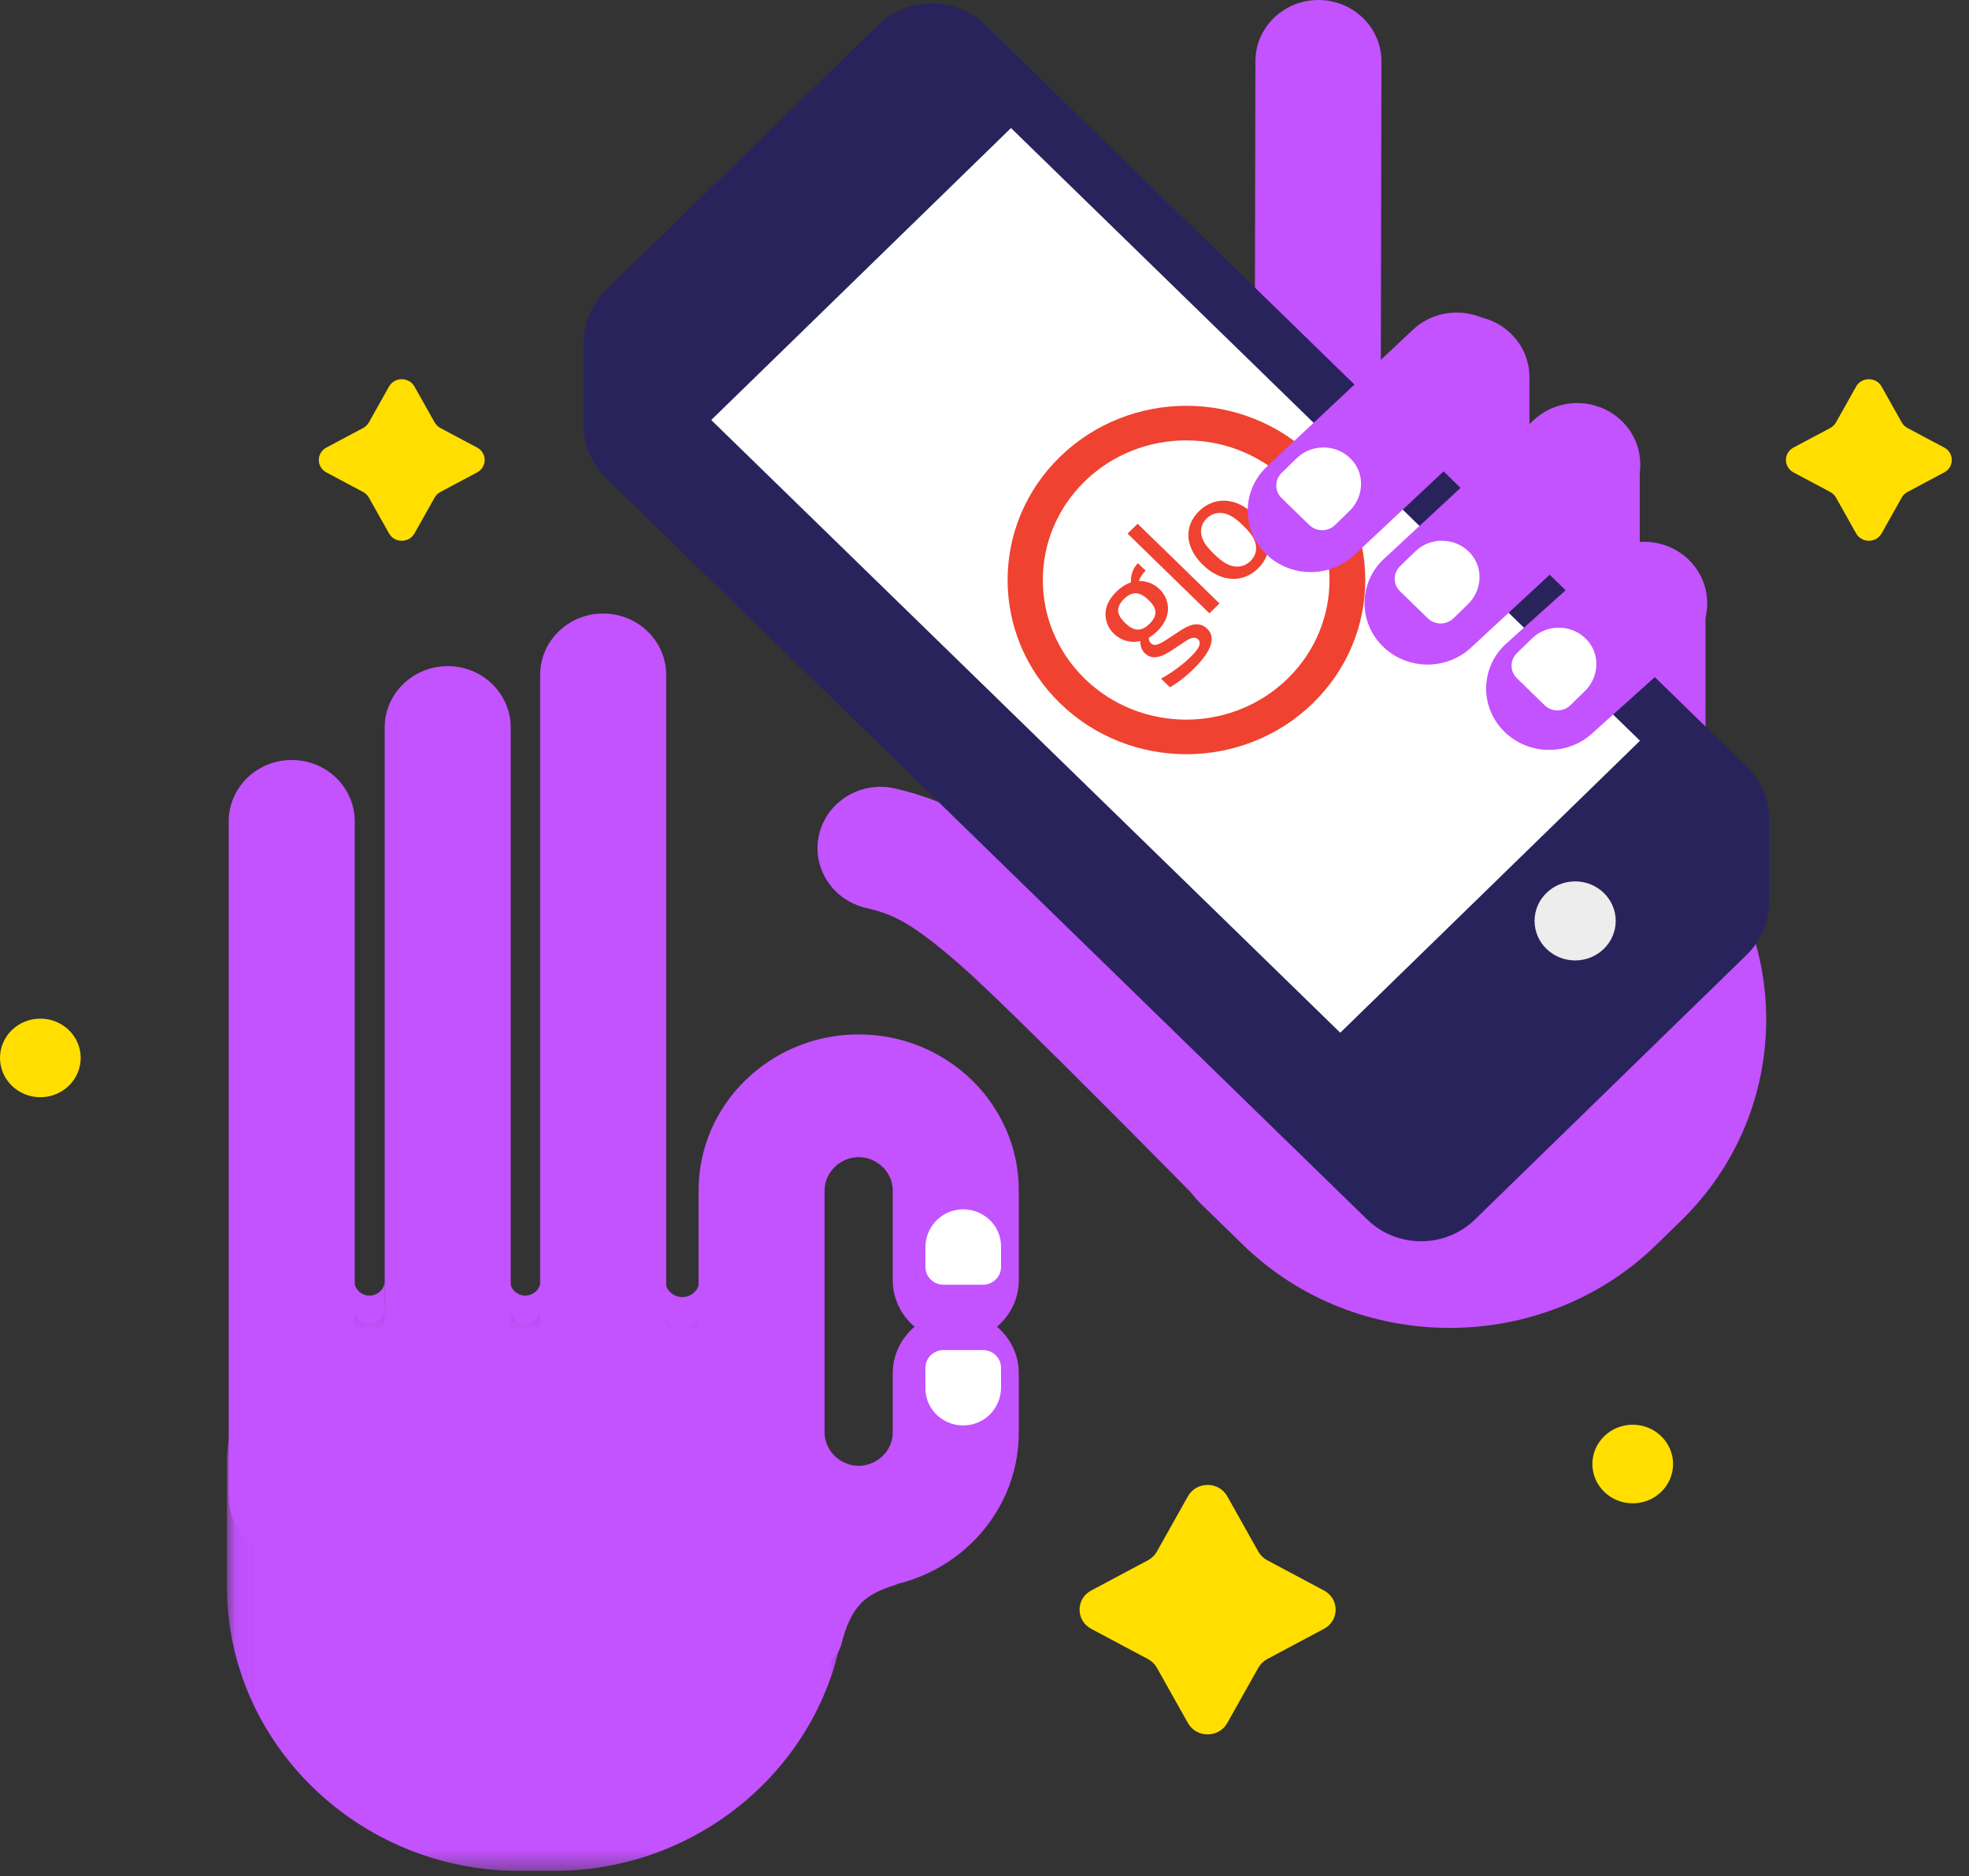 <?xml version="1.0" encoding="UTF-8"?>
<svg width="106px" height="101px" viewBox="0 0 106 101" version="1.1" xmlns="http://www.w3.org/2000/svg" xmlns:xlink="http://www.w3.org/1999/xlink">
    <rect x="0" y="0" width="106" height="101" fill="#333333" stroke="none"/>
    <!-- Generator: Sketch 41.2 (35397) - http://www.bohemiancoding.com/sketch -->
    <title>hands</title>
    <desc>Created with Sketch.</desc>
    <defs>
        <polygon id="path-1" points="0.052 30.609 33.391 30.609 33.391 0.139 0.052 0.139"></polygon>
    </defs>
    <g id="Page-1" stroke="none" stroke-width="1" fill="none" fill-rule="evenodd">
        <g id="Desktop:-We're-Hiring-banner" transform="translate(-542, -601)">
            <g id="hands" transform="translate(542, 601)">
                <g id="Group-3" transform="translate(12.164, 70.111)">
                    <mask id="mask-2" fill="white">
                        <use xlink:href="#path-1"></use>
                    </mask>
                    <g id="Clip-2"></g>
                    <path d="M30.575,6.754 L32.449,9.309 C33.062,10.145 33.391,11.147 33.391,12.174 L33.391,15.291 C33.391,23.716 26.315,30.609 17.667,30.609 L15.777,30.609 C7.128,30.609 0.052,23.716 0.052,15.291 L0.052,8.539 C0.052,5.816 2.318,0.139 5.113,0.139 L25.556,0.139 C27.079,0.139 28.522,4.278 29.483,5.43 L30.385,6.51 C30.451,6.59 30.514,6.671 30.575,6.754" id="Fill-1" fill="#C352FF" mask="url(#mask-2)"></path>
                </g>
                <path d="M46.227,62.296 C45.232,62.296 44.392,63.114 44.392,64.083 L44.392,77.126 C44.392,78.094 45.232,78.913 46.227,78.913 C47.221,78.913 48.061,78.094 48.061,77.126 L48.061,73.928 C48.061,72.928 48.517,72.032 49.238,71.426 C48.517,70.82 48.061,69.924 48.061,68.924 L48.061,64.083 C48.061,63.114 47.221,62.296 46.227,62.296 M46.227,85.521 C41.474,85.521 37.608,81.755 37.608,77.126 L37.608,64.083 C37.608,59.454 41.474,55.688 46.227,55.688 C50.979,55.688 54.846,59.454 54.846,64.083 L54.846,68.924 C54.846,69.924 54.39,70.82 53.67,71.426 C54.39,72.032 54.846,72.928 54.846,73.928 L54.846,77.126 C54.846,81.755 50.979,85.521 46.227,85.521" id="Fill-4" fill="#C352FF"></path>
                <path d="M32.471,79.29 C30.598,79.29 29.079,77.81 29.079,75.985 L29.079,36.334 C29.079,34.509 30.598,33.03 32.471,33.03 C34.345,33.03 35.863,34.509 35.863,36.334 L35.863,75.985 C35.863,77.81 34.345,79.29 32.471,79.29" id="Fill-6" fill="#C352FF"></path>
                <path d="M24.102,79.29 C22.229,79.29 20.71,77.81 20.71,75.985 L20.71,39.166 C20.71,37.341 22.229,35.862 24.102,35.862 C25.976,35.862 27.494,37.341 27.494,39.166 L27.494,75.985 C27.494,77.81 25.976,79.29 24.102,79.29" id="Fill-8" fill="#C352FF"></path>
                <path d="M15.704,83.873 C13.831,83.873 12.312,82.394 12.312,80.569 L12.312,44.219 C12.312,42.394 13.831,40.915 15.704,40.915 C17.578,40.915 19.097,42.394 19.097,44.219 L19.097,80.569 C19.097,82.394 17.578,83.873 15.704,83.873" id="Fill-10" fill="#C352FF"></path>
                <path d="M52.103,76.726 C53.134,76.605 53.89,75.717 53.89,74.705 L53.89,73.636 C53.89,73.108 53.451,72.681 52.91,72.681 L50.8,72.681 C50.258,72.681 49.82,73.108 49.82,73.636 L49.82,74.758 C49.82,75.928 50.874,76.87 52.103,76.726" id="Fill-12" fill="#FFFFFF"></path>
                <path d="M51.607,65.121 C50.576,65.242 49.82,66.13 49.82,67.142 L49.82,68.211 C49.82,68.739 50.258,69.166 50.8,69.166 L52.91,69.166 C53.451,69.166 53.89,68.739 53.89,68.211 L53.89,67.089 C53.89,65.919 52.836,64.977 51.607,65.121" id="Fill-14" fill="#FFFFFF"></path>
                <path d="M48.257,85.313 C46.509,85.824 45.81,86.505 45.286,88.547 C44.925,89.953 42.403,90.675 42.053,89.739 C41.704,88.803 40.481,82.93 41.18,82.42 C41.879,81.909 45.548,81.058 46.16,81.228 C46.771,81.399 49.48,82.165 49.48,82.165 L49.567,82.675" id="Fill-16" fill="#C352FF"></path>
                <path d="M36.733,69.829 L36.733,69.829 C37.186,69.829 37.565,69.507 37.641,69.086 C37.65,69.136 37.655,69.188 37.655,69.24 L37.655,70.63 C37.655,71.124 37.24,71.528 36.733,71.528 L36.733,71.528 C36.226,71.528 35.811,71.124 35.811,70.63 L35.811,69.24 C35.811,69.188 35.816,69.136 35.825,69.086 C35.9,69.507 36.28,69.829 36.733,69.829" id="Fill-18" fill="#C352FF"></path>
                <path d="M28.28,69.75 L28.28,69.75 C28.684,69.75 29.023,69.462 29.091,69.086 C29.099,69.131 29.103,69.177 29.103,69.224 L29.103,70.465 C29.103,70.907 28.733,71.268 28.28,71.268 L28.28,71.268 C27.827,71.268 27.456,70.907 27.456,70.465 L27.456,69.224 C27.456,69.177 27.46,69.131 27.468,69.086 C27.536,69.462 27.875,69.75 28.28,69.75" id="Fill-20" fill="#C352FF"></path>
                <path d="M19.892,69.75 L19.892,69.75 C20.297,69.75 20.636,69.462 20.703,69.086 C20.712,69.131 20.716,69.177 20.716,69.224 L20.716,70.465 C20.716,70.907 20.345,71.268 19.892,71.268 L19.892,71.268 C19.439,71.268 19.069,70.907 19.069,70.465 L19.069,69.224 C19.069,69.177 19.073,69.131 19.081,69.086 C19.149,69.462 19.488,69.75 19.892,69.75" id="Fill-22" fill="#C352FF"></path>
                <path d="M78.943,37.478 C77.07,37.478 75.551,35.999 75.551,34.174 L75.551,20.302 C75.551,18.477 77.07,16.997 78.943,16.997 C80.817,16.997 82.335,18.477 82.335,20.302 L82.335,34.174 C82.335,35.999 80.817,37.478 78.943,37.478" id="Fill-24" fill="#C352FF"></path>
                <path d="M84.884,42.244 C83.011,42.244 81.492,40.765 81.492,38.94 L81.492,25.068 C81.492,23.243 83.011,21.763 84.884,21.763 C86.758,21.763 88.276,23.243 88.276,25.068 L88.276,38.94 C88.276,40.765 86.758,42.244 84.884,42.244" id="Fill-26" fill="#C352FF"></path>
                <path d="M88.423,55.861 C86.549,55.861 85.03,54.381 85.03,52.557 L85.03,32.855 C85.03,31.03 86.549,29.551 88.423,29.551 C90.296,29.551 91.815,31.03 91.815,32.855 L91.815,52.557 C91.815,54.381 90.296,55.861 88.423,55.861" id="Fill-28" fill="#C352FF"></path>
                <path d="M62.715,59.045 L63.245,62.142 C63.419,63.156 63.913,64.091 64.659,64.818 L66.921,67.022 C73.037,72.979 83.044,72.979 89.16,67.022 L90.496,65.72 C96.612,59.763 96.612,50.015 90.496,44.058 L85.594,39.283 C83.618,37.358 80.414,37.358 78.437,39.283 L63.982,53.364 C62.904,54.413 62.37,55.88 62.526,57.357 L62.673,58.742 C62.684,58.843 62.698,58.944 62.715,59.045" id="Fill-30" fill="#C352FF"></path>
                <path d="M70.924,33.164 L70.917,33.164 C69.044,33.16 67.528,31.678 67.532,29.853 L67.584,3.298 C67.588,1.475 69.106,-2.82108899e-05 70.976,-2.82108899e-05 L70.983,-2.82108899e-05 C72.856,0.003 74.372,1.486 74.369,3.311 L74.316,29.866 C74.312,31.688 72.794,33.164 70.924,33.164" id="Fill-32" fill="#C352FF"></path>
                <path d="M67.323,65.988 C66.43,65.988 65.537,65.646 64.871,64.967 C64.767,64.862 54.47,54.372 51.699,51.954 C49.033,49.629 48.059,49.215 46.611,48.876 C44.79,48.45 43.667,46.667 44.105,44.892 C44.542,43.117 46.374,42.024 48.195,42.45 C51.069,43.122 53.02,44.235 56.225,47.031 C59.191,49.619 69.345,59.962 69.775,60.401 C71.07,61.72 71.021,63.812 69.667,65.073 C69.01,65.685 68.166,65.988 67.323,65.988" id="Fill-34" fill="#C352FF"></path>
                <path d="M85.408,61.578 C81.04,57.833 74.225,63.62 70.206,60.471 C66.187,57.322 61.557,52.301 61.557,52.301 L60.159,57.408 L65.314,62.94 C65.314,62.94 68.983,68.471 72.041,68.386 C75.099,68.301 78.943,69.322 80.778,68.982 C82.613,68.642 86.369,67.025 86.369,67.025" id="Fill-36" fill="#C352FF"></path>
                <path d="M95.237,44.293 C95.243,44.167 95.243,44.041 95.237,43.915 L95.237,43.741 L95.225,43.741 C95.141,42.844 94.747,41.969 94.042,41.282 L53.051,1.352 C51.451,-0.206 48.857,-0.206 47.257,1.352 L32.623,15.608 C31.858,16.353 31.46,17.319 31.426,18.294 L31.413,18.294 L31.413,23.365 L31.443,23.365 C31.545,24.228 31.935,25.065 32.614,25.727 L73.606,65.657 C75.206,67.215 77.799,67.215 79.399,65.657 L94.034,51.401 C94.764,50.69 95.16,49.778 95.223,48.847 L95.237,48.847 L95.237,44.293 Z" id="Fill-38" fill="#29235C"></path>
                <path d="M82.613,49.578 C82.613,50.753 83.59,51.706 84.797,51.706 C86.003,51.706 86.981,50.753 86.981,49.578 C86.981,48.403 86.003,47.45 84.797,47.45 C83.59,47.45 82.613,48.403 82.613,49.578" id="Fill-40" fill="#EDEDED"></path>
                <path d="M42.947,10.344 C42.947,10.861 43.377,11.281 43.908,11.281 C44.439,11.281 44.869,10.861 44.869,10.344 C44.869,9.827 44.439,9.408 43.908,9.408 C43.377,9.408 42.947,9.827 42.947,10.344" id="Fill-42" fill="#29235C"></path>
                <polygon id="Fill-44" fill="#FFFFFF" points="72.152 55.598 88.288 39.879 54.426 6.893 38.289 22.612"></polygon>
                <path d="M69.313,36.541 C66.299,39.476 61.413,39.476 58.399,36.541 C55.386,33.605 55.386,28.845 58.399,25.91 C61.413,22.974 66.299,22.974 69.313,25.91 C72.327,28.846 72.327,33.605 69.313,36.541 L69.313,36.541 Z M70.679,24.594 C66.919,20.931 60.823,20.931 57.063,24.594 C53.303,28.256 53.303,34.195 57.063,37.857 C60.823,41.52 66.919,41.52 70.679,37.857 C74.439,34.195 74.439,28.256 70.679,24.594 L70.679,24.594 Z M67.318,30.208 C67.124,30.397 66.855,30.514 66.58,30.503 C66.088,30.492 65.699,30.158 65.355,29.823 C65.012,29.489 64.669,29.11 64.657,28.63 C64.646,28.362 64.766,28.101 64.96,27.911 C65.155,27.721 65.424,27.604 65.699,27.615 C66.191,27.627 66.58,27.961 66.923,28.296 C67.267,28.63 67.61,29.009 67.622,29.489 C67.633,29.756 67.513,30.018 67.318,30.208 L67.318,30.208 Z M64.554,27.515 C63.715,28.332 63.796,29.475 64.754,30.408 C65.719,31.348 66.894,31.413 67.725,30.604 C68.564,29.786 68.483,28.644 67.524,27.71 C66.56,26.771 65.385,26.706 64.554,27.515 L64.554,27.515 Z M60.701,28.726 L65.108,33.019 L65.652,32.489 L61.245,28.196 L60.701,28.726 Z M60.564,33.531 C60.248,33.223 59.951,32.791 60.507,32.249 C61.015,31.754 61.435,31.916 61.829,32.299 C62.208,32.669 62.414,33.067 61.881,33.587 C61.366,34.088 60.959,33.915 60.564,33.531 L60.564,33.531 Z M63.483,33.988 L62.848,34.406 C62.468,34.653 62.168,34.837 61.955,34.629 C61.88,34.556 61.844,34.445 61.846,34.328 C62.009,34.235 62.159,34.118 62.293,33.988 C63.168,33.136 62.935,32.217 62.424,31.719 C62.131,31.433 61.731,31.269 61.314,31.278 C61.376,31.074 61.51,30.882 61.675,30.721 L61.262,30.32 C60.98,30.595 60.871,30.969 60.883,31.354 C60.589,31.451 60.326,31.634 60.101,31.853 C59.171,32.759 59.518,33.683 59.963,34.117 C60.316,34.46 60.853,34.643 61.394,34.51 C61.377,34.756 61.456,34.997 61.633,35.17 C62.111,35.635 62.741,35.236 63.128,34.981 L63.769,34.557 C63.881,34.483 64.264,34.192 64.496,34.418 C64.737,34.652 64.453,35.017 64.095,35.365 C63.66,35.789 63.111,36.201 62.504,36.536 L62.979,36.999 C63.503,36.705 63.959,36.303 64.226,36.043 C64.977,35.312 65.585,34.431 64.994,33.854 C64.487,33.361 63.886,33.724 63.483,33.988 L63.483,33.988 Z" id="Fill-46" fill="#EF4230"></path>
                <path d="M83.4,40.372 C82.485,40.372 81.574,40.014 80.905,39.307 C79.635,37.966 79.722,35.875 81.099,34.638 L86.215,30.043 C87.592,28.806 89.738,28.891 91.008,30.233 C92.278,31.574 92.191,33.665 90.814,34.902 L85.698,39.497 C85.046,40.082 84.222,40.372 83.4,40.372" id="Fill-48" fill="#C352FF"></path>
                <path d="M76.852,35.777 C75.955,35.777 75.061,35.433 74.394,34.75 C73.102,33.428 73.156,31.336 74.514,30.078 L82.573,22.611 C83.93,21.353 86.077,21.405 87.369,22.727 C88.66,24.05 88.606,26.141 87.249,27.399 L79.19,34.867 C78.533,35.475 77.692,35.777 76.852,35.777" id="Fill-50" fill="#C352FF"></path>
                <path d="M70.562,30.798 C69.671,30.798 68.782,30.459 68.116,29.785 C66.818,28.469 66.86,26.378 68.21,25.113 L76.067,17.75 C77.417,16.485 79.565,16.526 80.864,17.841 C82.162,19.156 82.121,21.248 80.77,22.513 L72.913,29.876 C72.255,30.492 71.408,30.798 70.562,30.798" id="Fill-52" fill="#C352FF"></path>
                <path d="M72.851,24.849 C73.492,25.644 73.382,26.793 72.648,27.509 L71.871,28.265 C71.488,28.638 70.868,28.638 70.485,28.265 L68.993,26.812 C68.61,26.439 68.61,25.834 68.993,25.461 L69.807,24.668 C70.657,23.84 72.086,23.901 72.851,24.849" id="Fill-54" fill="#FFFFFF"></path>
                <path d="M79.229,29.87 C79.87,30.666 79.76,31.815 79.026,32.53 L78.249,33.286 C77.866,33.659 77.245,33.659 76.863,33.286 L75.371,31.833 C74.988,31.46 74.988,30.855 75.371,30.482 L76.185,29.689 C77.035,28.862 78.464,28.922 79.229,29.87" id="Fill-56" fill="#FFFFFF"></path>
                <path d="M85.519,34.551 C86.161,35.346 86.05,36.495 85.316,37.211 L84.54,37.967 C84.157,38.34 83.536,38.34 83.153,37.967 L81.661,36.514 C81.278,36.141 81.278,35.536 81.661,35.163 L82.476,34.37 C83.325,33.542 84.755,33.603 85.519,34.551" id="Fill-58" fill="#FFFFFF"></path>
                <path d="M62.28,83.531 L63.95,80.556 C64.409,79.739 65.613,79.739 66.071,80.556 L67.741,83.531 C67.852,83.728 68.019,83.891 68.222,83.999 L71.275,85.626 C72.114,86.072 72.114,87.245 71.275,87.691 L68.222,89.318 C68.019,89.426 67.852,89.589 67.741,89.786 L66.071,92.761 C65.613,93.578 64.409,93.578 63.95,92.761 L62.28,89.786 C62.169,89.589 62.003,89.426 61.8,89.318 L58.746,87.691 C57.908,87.245 57.908,86.072 58.746,85.626 L61.8,83.999 C62.003,83.891 62.169,83.728 62.28,83.531" id="Fill-60" fill="#FFDE00"></path>
                <path d="M19.86,22.738 L20.942,20.812 C21.238,20.283 22.018,20.283 22.315,20.812 L23.397,22.738 C23.468,22.866 23.576,22.972 23.708,23.042 L25.685,24.095 C26.228,24.384 26.228,25.144 25.685,25.433 L23.708,26.487 C23.576,26.557 23.468,26.662 23.397,26.79 L22.315,28.716 C22.018,29.245 21.238,29.245 20.942,28.716 L19.86,26.79 C19.788,26.662 19.68,26.557 19.549,26.487 L17.571,25.433 C17.028,25.144 17.028,24.384 17.571,24.095 L19.549,23.042 C19.68,22.972 19.788,22.866 19.86,22.738" id="Fill-62" fill="#FFDE00"></path>
                <g id="Group-66" transform="translate(96.006, 20.319)" fill="#FFDE00">
                    <path d="M2.835,2.419 L3.916,0.493 C4.213,-0.036 4.993,-0.036 5.29,0.493 L6.371,2.419 C6.443,2.547 6.551,2.653 6.683,2.723 L8.66,3.776 C9.203,4.065 9.203,4.825 8.66,5.114 L6.683,6.168 C6.551,6.238 6.443,6.343 6.371,6.471 L5.29,8.397 C4.993,8.926 4.213,8.926 3.916,8.397 L2.835,6.471 C2.763,6.343 2.655,6.238 2.524,6.168 L0.546,5.114 C0.003,4.825 0.003,4.065 0.546,3.776 L2.524,2.723 C2.655,2.653 2.763,2.547 2.835,2.419" id="Fill-64"></path>
                </g>
                <path d="M90.069,78.818 C90.069,79.986 89.096,80.934 87.897,80.934 C86.697,80.934 85.725,79.986 85.725,78.818 C85.725,77.649 86.697,76.702 87.897,76.702 C89.096,76.702 90.069,77.649 90.069,78.818" id="Fill-67" fill="#FFDE00"></path>
                <path d="M4.344,56.954 C4.344,58.123 3.372,59.07 2.172,59.07 C0.973,59.07 0,58.123 0,56.954 C0,55.786 0.973,54.839 2.172,54.839 C3.372,54.839 4.344,55.786 4.344,56.954" id="Fill-69" fill="#FFDE00"></path>
            </g>
        </g>
    </g>
</svg>